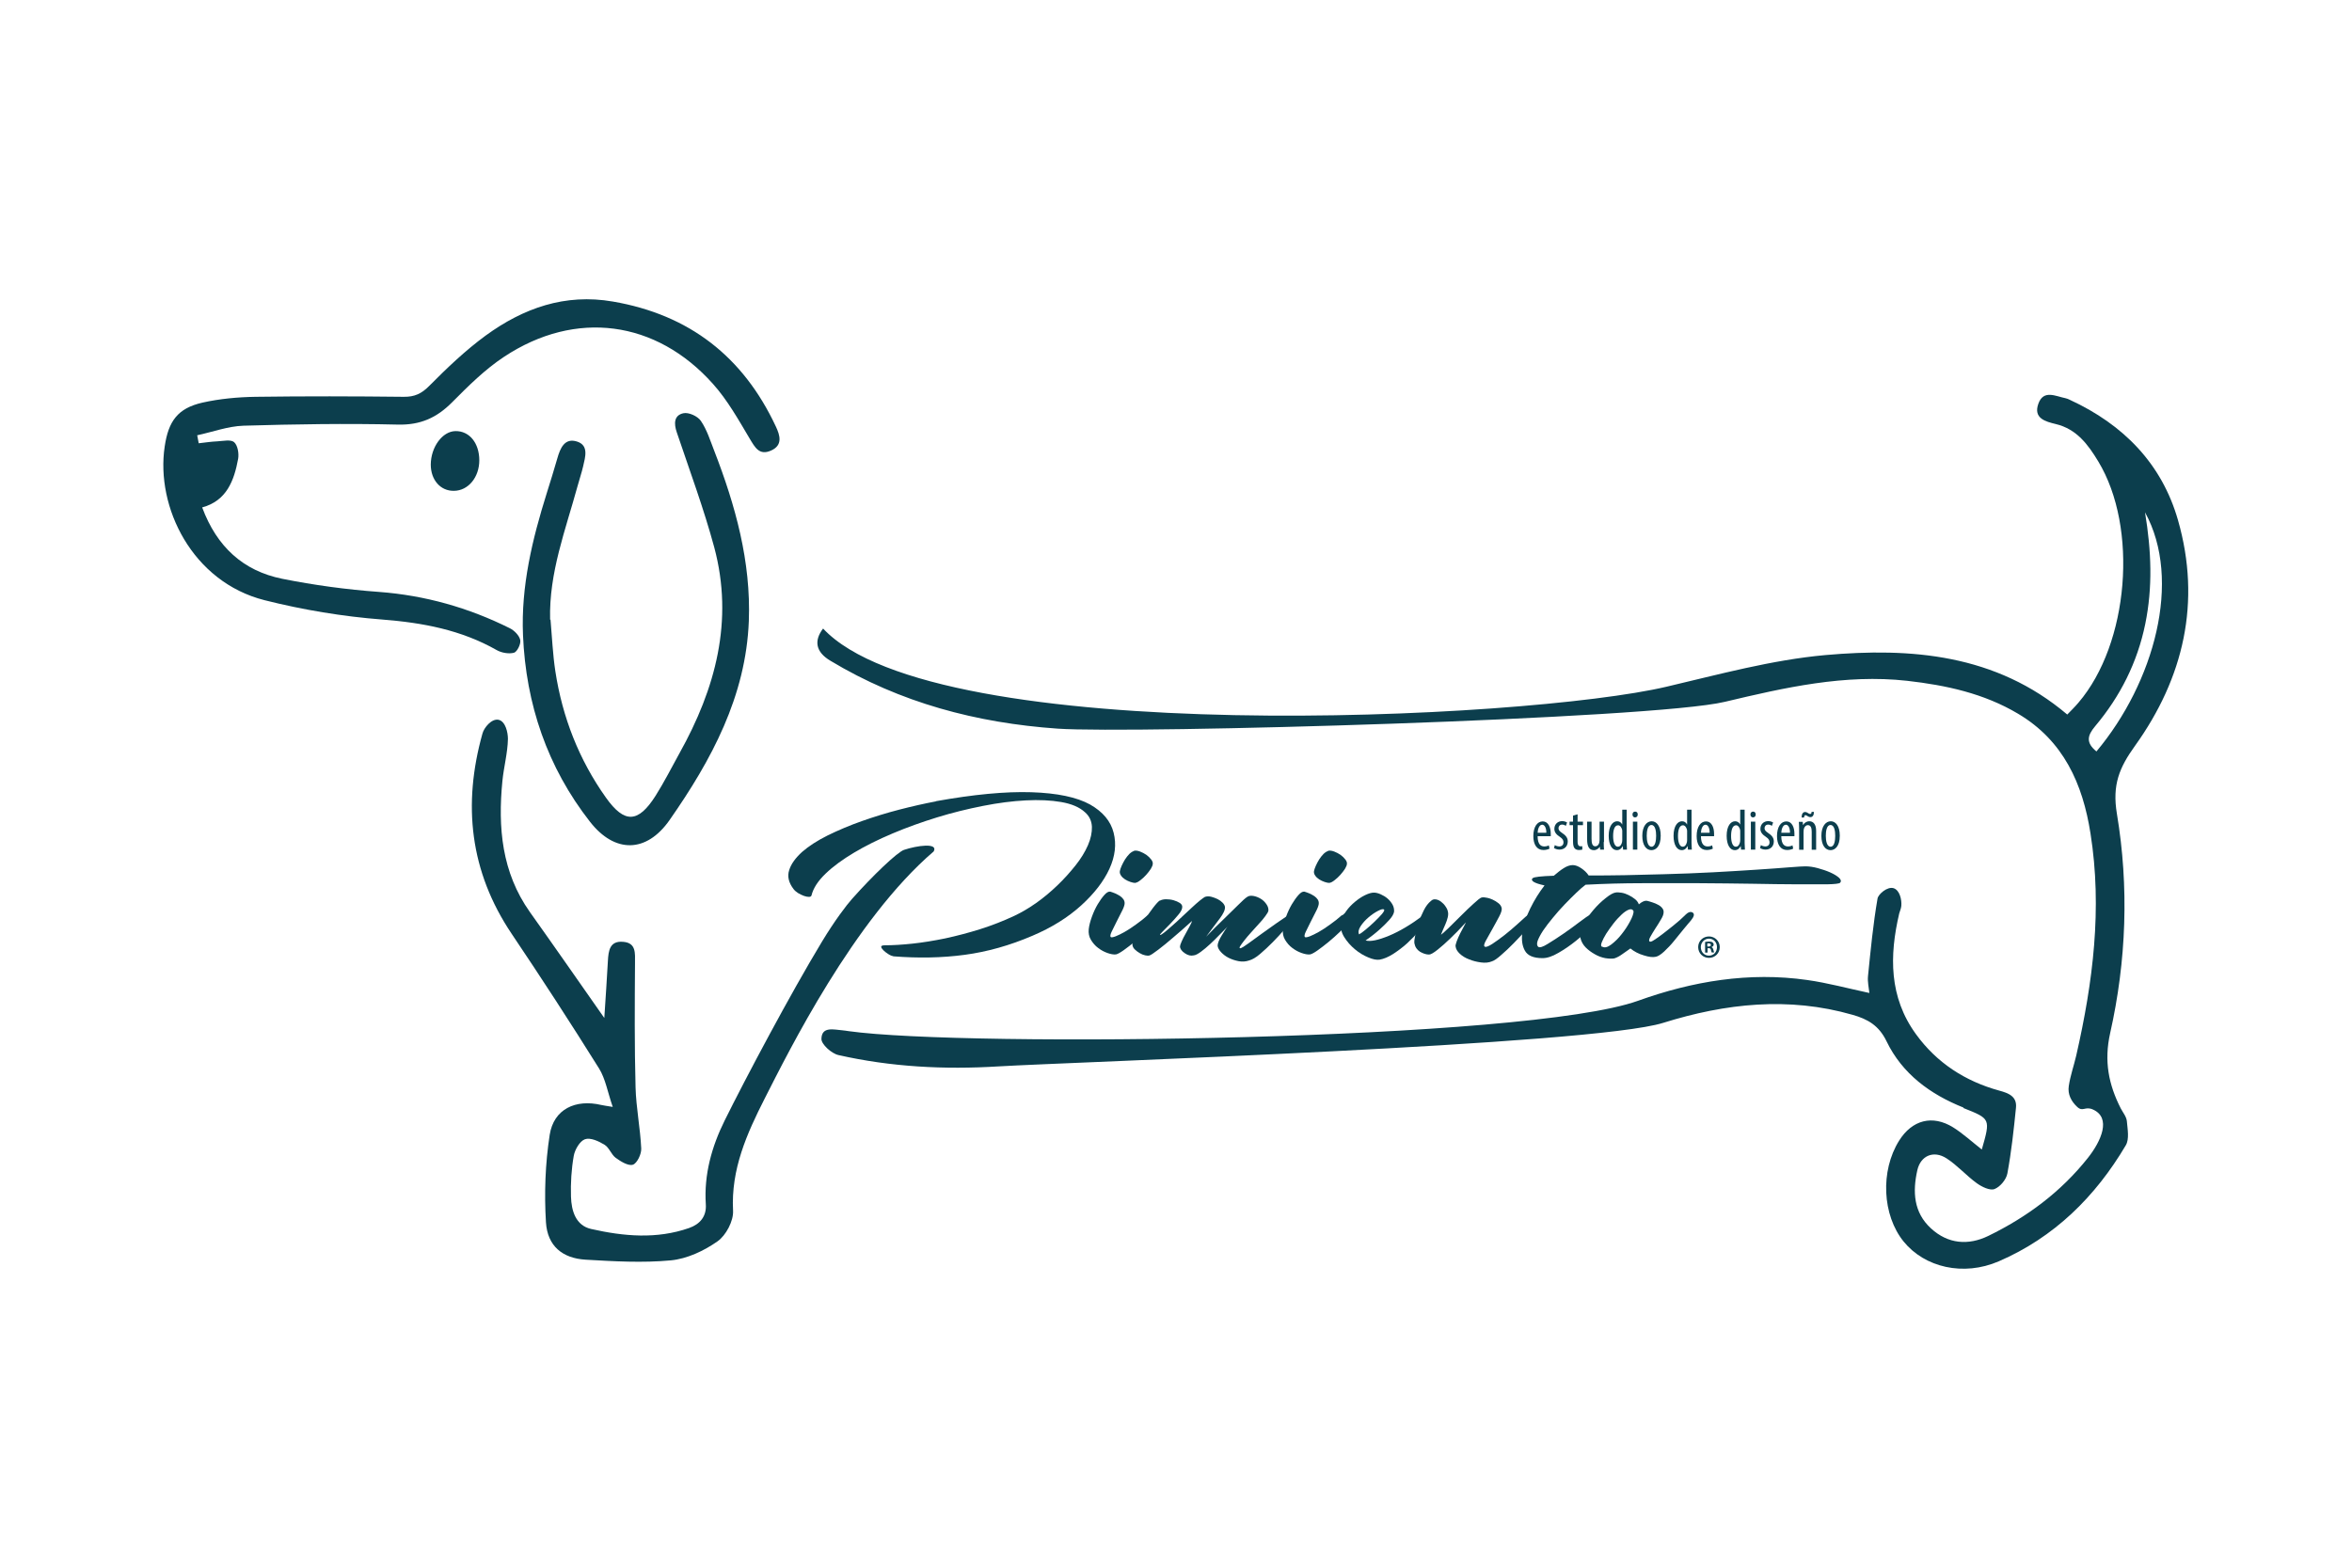 <?xml version="1.0" encoding="UTF-8"?>
<svg id="Capa_1" data-name="Capa 1" xmlns="http://www.w3.org/2000/svg" viewBox="0 0 170.08 113.39">
  <defs>
    <style>
      .cls-1 {
        fill: #0c3e4d;
      }
    </style>
  </defs>
  <g>
    <g>
      <path class="cls-1" d="M67.67,57.95c2.73-.49,5.03-.71,6.91-.65,1.88,.06,3.29,.36,4.25,.89,.93,.53,1.49,1.21,1.7,2.04,.21,.83,.11,1.7-.3,2.6-.41,.9-1.09,1.79-2.05,2.66-.96,.87-2.13,1.6-3.52,2.19-1.63,.7-3.26,1.16-4.9,1.38-1.64,.22-3.35,.25-5.14,.11-.11-.02-.24-.07-.38-.16-.14-.09-.26-.18-.36-.28s-.15-.18-.16-.25c0-.07,.08-.11,.28-.11,.58,0,1.24-.04,1.99-.12,.75-.08,1.54-.21,2.37-.38,.83-.18,1.67-.4,2.53-.67,.85-.27,1.67-.59,2.46-.96,.51-.24,1.04-.55,1.58-.93,.54-.38,1.05-.81,1.53-1.27,.48-.46,.91-.94,1.31-1.44,.39-.49,.69-.98,.9-1.46,.21-.48,.3-.93,.29-1.34-.02-.42-.18-.77-.5-1.05-.4-.37-.97-.61-1.72-.74-.75-.13-1.61-.17-2.56-.12-.96,.05-1.99,.18-3.1,.4-1.11,.22-2.22,.49-3.32,.83-1.1,.34-2.17,.72-3.21,1.16-1.04,.44-1.97,.9-2.79,1.39-.82,.49-1.51,.99-2.06,1.52-.55,.53-.89,1.05-1.02,1.58-.02,.06-.08,.1-.18,.1s-.22-.02-.36-.07c-.14-.05-.28-.12-.42-.2-.14-.09-.26-.19-.34-.3-.35-.46-.46-.92-.31-1.37,.14-.45,.46-.88,.93-1.31,.48-.42,1.1-.82,1.86-1.2,.76-.37,1.58-.72,2.46-1.03,.88-.31,1.78-.59,2.71-.83,.93-.24,1.81-.44,2.66-.6Z"/>
      <path class="cls-1" d="M83.02,66.21c.32-.29,.56-.37,.72-.26,.16,.11,.1,.34-.19,.69-.19,.24-.42,.49-.69,.75-.27,.26-.55,.51-.83,.74-.28,.23-.54,.43-.78,.6-.24,.17-.42,.27-.55,.3-.18,.02-.38-.02-.61-.1-.23-.08-.46-.2-.67-.36-.22-.16-.39-.36-.53-.59-.14-.23-.19-.49-.16-.78,.03-.27,.11-.57,.23-.9,.12-.33,.26-.63,.42-.9,.16-.27,.32-.49,.48-.67,.16-.18,.3-.26,.43-.24,.11,.03,.23,.08,.36,.13,.13,.06,.24,.12,.35,.19,.1,.07,.19,.16,.25,.25,.06,.1,.09,.21,.07,.34-.02,.13-.09,.32-.22,.56-.13,.25-.26,.5-.38,.75-.13,.26-.24,.49-.34,.69-.1,.21-.11,.34-.05,.38,.05,.03,.16,.01,.35-.06,.18-.07,.4-.18,.65-.32,.25-.14,.52-.32,.81-.53,.3-.21,.59-.44,.87-.69Zm-.91-2.35c-.1,0-.22-.02-.36-.07-.14-.05-.28-.11-.4-.19-.12-.08-.22-.17-.29-.28-.07-.1-.1-.21-.08-.32,.02-.1,.06-.22,.13-.38,.07-.16,.16-.32,.25-.47,.1-.15,.2-.28,.32-.4,.12-.11,.24-.18,.35-.22,.11-.02,.25,0,.41,.06,.16,.06,.31,.14,.46,.24,.14,.1,.26,.22,.35,.34,.09,.12,.12,.22,.11,.3,0,.1-.05,.22-.14,.37-.1,.15-.21,.3-.34,.44-.13,.14-.26,.27-.41,.38-.14,.11-.26,.18-.36,.19Z"/>
      <path class="cls-1" d="M83.88,65.14c.11-.06,.26-.1,.44-.1s.36,.02,.54,.07c.18,.05,.33,.12,.46,.2,.13,.09,.18,.19,.17,.3,0,.14-.09,.33-.28,.55-.18,.22-.38,.44-.59,.66-.21,.22-.39,.4-.55,.56-.16,.16-.22,.24-.17,.24s.15-.06,.31-.19c.16-.13,.35-.29,.56-.48,.22-.19,.45-.4,.69-.63,.25-.23,.48-.45,.71-.66,.22-.21,.42-.38,.6-.53,.18-.14,.3-.23,.36-.26,.14-.05,.3-.05,.46-.01,.16,.04,.31,.1,.46,.17,.14,.07,.26,.16,.36,.26,.1,.1,.15,.2,.17,.3,.02,.21-.11,.49-.38,.85-.27,.36-.6,.79-.98,1.31,.46-.48,.9-.92,1.32-1.32,.35-.34,.68-.66,.99-.97,.31-.31,.53-.51,.66-.59,.11-.08,.26-.1,.44-.07,.18,.03,.36,.1,.53,.2,.17,.1,.31,.24,.42,.4,.11,.16,.16,.32,.14,.48-.02,.08-.09,.21-.22,.38-.13,.18-.28,.36-.47,.56-.18,.2-.37,.41-.56,.62s-.36,.41-.5,.59c-.14,.18-.24,.32-.3,.42-.06,.1-.04,.15,.06,.13,.06-.02,.25-.13,.55-.35,.3-.22,.63-.46,.99-.72s.71-.51,1.04-.74c.34-.23,.57-.39,.69-.47,.27-.14,.47-.2,.59-.17,.12,.03,.07,.18-.16,.46-.13,.14-.32,.36-.56,.65-.25,.29-.52,.59-.83,.9s-.61,.6-.91,.85c-.3,.26-.58,.42-.81,.48-.24,.08-.49,.1-.75,.05-.26-.05-.5-.13-.72-.24-.22-.11-.4-.25-.55-.41-.15-.16-.24-.32-.25-.48,0-.08,.03-.19,.08-.32,.06-.14,.13-.28,.22-.42,.09-.14,.17-.28,.25-.4,.08-.12,.14-.2,.17-.23-.16,.16-.35,.36-.58,.59-.22,.23-.45,.46-.68,.67-.23,.22-.46,.4-.67,.56-.22,.16-.39,.25-.52,.26-.21,.05-.42,0-.65-.16-.22-.15-.34-.32-.34-.49,0-.06,.04-.18,.12-.36,.08-.18,.17-.36,.28-.55,.1-.19,.2-.37,.3-.55,.1-.18,.15-.3,.17-.38-.51,.46-.97,.87-1.39,1.22-.37,.32-.71,.6-1.04,.85-.33,.25-.54,.39-.63,.42-.08,.03-.19,.03-.32,0-.14-.03-.27-.08-.4-.16-.13-.07-.24-.16-.35-.26s-.16-.21-.18-.32c-.03-.11,.04-.34,.2-.67,.17-.34,.37-.68,.6-1.04,.23-.36,.46-.69,.69-.99,.23-.3,.4-.48,.49-.53Z"/>
      <path class="cls-1" d="M97.06,66.21c.32-.29,.56-.37,.72-.26,.16,.11,.1,.34-.19,.69-.19,.24-.42,.49-.69,.75-.27,.26-.55,.51-.83,.74-.28,.23-.54,.43-.78,.6-.24,.17-.42,.27-.55,.3-.18,.02-.38-.02-.61-.1-.23-.08-.46-.2-.67-.36-.22-.16-.39-.36-.53-.59-.14-.23-.19-.49-.16-.78,.03-.27,.11-.57,.23-.9,.12-.33,.26-.63,.42-.9,.16-.27,.32-.49,.48-.67,.16-.18,.3-.26,.43-.24,.11,.03,.23,.08,.36,.13,.13,.06,.24,.12,.35,.19,.1,.07,.19,.16,.25,.25,.06,.1,.09,.21,.07,.34-.02,.13-.09,.32-.22,.56-.13,.25-.26,.5-.38,.75-.13,.26-.24,.49-.34,.69-.1,.21-.11,.34-.05,.38,.05,.03,.16,.01,.35-.06,.18-.07,.4-.18,.65-.32,.25-.14,.52-.32,.81-.53,.3-.21,.59-.44,.87-.69Zm-.91-2.35c-.1,0-.22-.02-.36-.07s-.28-.11-.4-.19c-.12-.08-.22-.17-.29-.28-.07-.1-.1-.21-.08-.32,.02-.1,.06-.22,.13-.38,.07-.16,.16-.32,.25-.47,.1-.15,.2-.28,.32-.4,.12-.11,.24-.18,.35-.22,.11-.02,.25,0,.41,.06,.16,.06,.31,.14,.46,.24,.14,.1,.26,.22,.35,.34,.09,.12,.12,.22,.11,.3,0,.1-.05,.22-.14,.37-.1,.15-.21,.3-.34,.44-.13,.14-.26,.27-.41,.38-.14,.11-.26,.18-.36,.19Z"/>
      <path class="cls-1" d="M102.9,66.24c.3-.22,.47-.3,.5-.22,.03,.08-.02,.23-.17,.46-.14,.24-.35,.52-.61,.84-.26,.32-.56,.62-.87,.91-.32,.29-.66,.54-1.01,.77-.35,.22-.68,.36-.98,.41-.21,.03-.48-.02-.81-.16-.34-.14-.66-.33-.97-.59-.31-.26-.57-.55-.78-.89-.21-.34-.28-.68-.22-1.03,.05-.29,.17-.56,.36-.83s.41-.49,.65-.69c.24-.2,.48-.36,.73-.48,.25-.12,.46-.18,.63-.18,.14,0,.31,.04,.49,.12,.18,.08,.35,.18,.5,.31,.15,.13,.27,.28,.36,.44,.09,.17,.12,.34,.11,.51-.03,.18-.15,.38-.36,.61-.21,.23-.44,.46-.69,.68-.29,.26-.62,.52-1.01,.79,.35,.1,.91-.02,1.69-.34,.77-.32,1.59-.81,2.46-1.46Zm-2.83-.46c-.06-.05-.21-.01-.44,.11-.23,.12-.46,.28-.68,.47-.22,.19-.41,.4-.56,.63-.15,.23-.19,.43-.11,.59,.1-.05,.25-.16,.47-.34,.22-.18,.43-.37,.65-.58,.22-.21,.4-.4,.54-.56,.14-.17,.19-.28,.14-.32Z"/>
      <path class="cls-1" d="M103.48,65.16c.1-.1,.21-.13,.35-.11,.14,.02,.26,.08,.38,.17,.12,.09,.23,.2,.32,.34,.1,.14,.15,.26,.17,.37,.03,.11,.03,.25-.01,.42s-.1,.34-.17,.5c-.07,.17-.14,.32-.2,.46-.06,.14-.1,.24-.12,.3,.08-.05,.26-.21,.55-.49,.29-.28,.59-.58,.91-.9,.32-.32,.62-.61,.9-.86,.28-.26,.46-.4,.54-.43,.06-.03,.18-.04,.34-.01,.16,.02,.32,.07,.48,.14,.16,.07,.3,.16,.43,.26,.13,.1,.21,.22,.24,.35,.03,.13-.03,.34-.18,.62-.15,.29-.32,.59-.49,.9s-.33,.59-.47,.84c-.14,.25-.16,.4-.08,.44,.08,.05,.26-.02,.53-.19,.27-.18,.57-.39,.9-.65,.33-.26,.63-.52,.92-.78,.29-.26,.49-.45,.62-.56,.13-.11,.24-.17,.32-.18,.09,0,.16,.02,.2,.08,.05,.06,.07,.14,.06,.24,0,.1-.04,.2-.11,.31-.08,.11-.25,.31-.5,.59-.26,.28-.54,.57-.85,.89s-.61,.6-.9,.85c-.29,.26-.51,.41-.67,.46-.24,.1-.51,.12-.8,.08-.3-.04-.58-.11-.85-.22-.27-.1-.5-.24-.68-.41-.18-.17-.28-.34-.3-.52-.02-.06,.01-.19,.08-.38,.07-.19,.16-.38,.25-.57,.1-.19,.19-.37,.28-.53,.09-.16,.13-.25,.13-.26-.46,.5-.84,.89-1.14,1.17-.3,.29-.59,.55-.89,.79-.3,.24-.51,.36-.63,.36-.21,0-.42-.07-.65-.2-.22-.14-.36-.34-.41-.61-.02-.11,0-.31,.06-.59,.06-.28,.14-.58,.24-.89,.1-.31,.23-.61,.38-.91,.15-.3,.32-.52,.52-.68Z"/>
      <path class="cls-1" d="M110.85,63.51c.08-.08,.58-.14,1.51-.17,.26-.22,.49-.41,.72-.55,.22-.14,.44-.22,.65-.22,.19,0,.4,.08,.62,.23,.22,.15,.4,.32,.53,.52,.81,0,1.68,0,2.61-.02,.93-.02,1.87-.04,2.83-.07,1.21-.03,2.4-.08,3.57-.14,1.17-.06,2.22-.13,3.16-.19,.94-.06,1.72-.12,2.35-.17s1.01-.07,1.15-.07c.27,0,.57,.04,.9,.13,.33,.09,.63,.19,.9,.31,.27,.12,.48,.25,.63,.38,.15,.14,.18,.26,.08,.37-.06,.06-.38,.1-.93,.11-.56,0-1.3,0-2.22,0-.92,0-1.98-.02-3.19-.04-1.21-.02-2.48-.03-3.83-.04-1.35,0-2.73,0-4.13,0-1.41,0-2.77,.04-4.1,.11-.18,.13-.4,.32-.67,.58-.27,.26-.55,.54-.84,.84-.29,.3-.57,.62-.85,.96-.28,.34-.52,.65-.71,.93-.19,.29-.32,.54-.4,.75-.07,.22-.05,.36,.06,.44,.1,.06,.32,0,.67-.22,.35-.21,.73-.46,1.14-.74s.8-.57,1.17-.85c.37-.28,.63-.46,.78-.54,.29-.19,.49-.23,.62-.12,.13,.11,.12,.26-.02,.46-.08,.1-.27,.3-.58,.61s-.66,.63-1.07,.96c-.41,.33-.83,.62-1.27,.87-.44,.26-.82,.38-1.14,.38-.66,0-1.08-.18-1.28-.54s-.26-.81-.18-1.34c.08-.53,.27-1.11,.57-1.72,.3-.61,.65-1.17,1.03-1.66-.75-.16-1.04-.34-.86-.53Z"/>
      <path class="cls-1" d="M121.87,66.17c.22-.21,.4-.26,.54-.16,.14,.1,.09,.29-.13,.56-.13,.14-.3,.36-.53,.63-.22,.28-.46,.56-.69,.85s-.48,.54-.72,.77c-.24,.22-.44,.35-.6,.38-.21,.05-.5,.02-.87-.1-.38-.11-.7-.28-.97-.5-.21,.14-.41,.28-.6,.42-.19,.14-.38,.24-.57,.3-.18,.03-.39,.02-.65-.02-.26-.05-.51-.14-.75-.28-.25-.14-.47-.3-.66-.49-.19-.19-.32-.42-.38-.67-.06-.27,0-.59,.2-.97,.2-.38,.44-.73,.73-1.07s.59-.63,.9-.87c.31-.25,.55-.38,.73-.4,.11-.02,.25,0,.42,.02,.17,.03,.34,.09,.5,.17,.17,.08,.32,.18,.46,.29,.14,.11,.23,.24,.28,.38,.22-.19,.42-.28,.58-.26,.13,.03,.26,.07,.41,.12s.28,.1,.4,.17c.12,.06,.22,.14,.3,.24,.08,.1,.11,.2,.1,.31,0,.13-.06,.3-.19,.51-.13,.22-.26,.44-.41,.66-.14,.22-.26,.42-.36,.6-.1,.18-.11,.29-.05,.34,.05,.03,.16,0,.32-.11,.17-.1,.37-.25,.61-.43,.24-.18,.51-.4,.8-.63,.3-.24,.59-.49,.87-.77Zm-6.01,2.3c.18,.1,.4,.04,.66-.16,.26-.2,.52-.45,.75-.75,.24-.3,.44-.61,.61-.93,.17-.32,.25-.56,.25-.72-.06-.14-.18-.18-.34-.12-.16,.06-.34,.18-.53,.36-.19,.18-.39,.39-.59,.65-.2,.26-.37,.5-.52,.73-.14,.23-.25,.44-.32,.62-.07,.18-.07,.29,.01,.32Z"/>
    </g>
    <g>
      <path class="cls-1" d="M111.19,60.47c0,.62,.25,.75,.48,.75,.14,0,.25-.03,.33-.08l.05,.24c-.11,.06-.28,.1-.44,.1-.48,0-.73-.4-.73-1.01,0-.66,.28-1.06,.68-1.06s.58,.43,.58,.89c0,.07,0,.13,0,.18h-.94Zm.63-.24c0-.4-.15-.58-.3-.58-.21,0-.32,.31-.33,.58h.63Z"/>
      <path class="cls-1" d="M112.43,61.12c.07,.05,.2,.1,.33,.1,.18,0,.3-.11,.3-.29,0-.15-.05-.26-.26-.4-.26-.17-.4-.34-.4-.58,0-.33,.24-.56,.56-.56,.16,0,.28,.05,.36,.1l-.09,.24c-.07-.05-.16-.09-.27-.09-.17,0-.26,.13-.26,.25,0,.14,.05,.21,.25,.35,.23,.15,.42,.33,.42,.61,0,.4-.28,.6-.6,.6-.15,0-.31-.05-.4-.12l.08-.24Z"/>
      <path class="cls-1" d="M114.08,58.9v.53h.39v.25h-.39v1.2c0,.26,.1,.33,.21,.33,.05,0,.09,0,.13-.01v.25s-.12,.03-.23,.03c-.13,0-.24-.03-.32-.12-.08-.09-.12-.23-.12-.51v-1.17h-.25v-.25h.25v-.44l.32-.09Z"/>
      <path class="cls-1" d="M115.97,60.9c0,.23,.01,.4,.02,.55h-.28l-.02-.21h0c-.06,.1-.22,.25-.43,.25-.35,0-.49-.28-.49-.78v-1.28h.32v1.23c0,.32,.05,.55,.27,.55,.19,0,.27-.18,.29-.27,.01-.05,.02-.12,.02-.18v-1.33h.32v1.47Z"/>
      <path class="cls-1" d="M117.63,58.57v2.4c0,.14,.01,.37,.02,.48h-.28l-.02-.25h-.01c-.07,.15-.21,.29-.42,.29-.34,0-.59-.37-.59-1.04,0-.72,.3-1.05,.61-1.05,.15,0,.29,.07,.37,.24h0v-1.08h.32Zm-.32,1.64s0-.09,0-.13c-.02-.21-.15-.39-.3-.39-.27,0-.36,.37-.36,.78,0,.43,.11,.77,.34,.77,.1,0,.24-.05,.31-.35,0-.04,.01-.08,.01-.13v-.54Z"/>
      <path class="cls-1" d="M118.43,58.91c0,.13-.08,.21-.2,.21-.1,0-.18-.08-.18-.21s.08-.21,.19-.21c.12,0,.19,.08,.19,.21Zm-.35,2.54v-2.02h.32v2.02h-.32Z"/>
      <path class="cls-1" d="M120.09,60.45c0,.78-.36,1.04-.67,1.04-.36,0-.66-.33-.66-1.04s.33-1.05,.68-1.05,.65,.34,.65,1.04Zm-1.01,0c0,.33,.06,.79,.35,.79,.28,0,.33-.48,.33-.79s-.05-.78-.34-.78-.34,.48-.34,.78Z"/>
      <path class="cls-1" d="M122.32,58.57v2.4c0,.14,.01,.37,.02,.48h-.28l-.02-.25h-.01c-.07,.15-.21,.29-.42,.29-.34,0-.59-.37-.59-1.04,0-.72,.3-1.05,.61-1.05,.15,0,.29,.07,.37,.24h0v-1.08h.32Zm-.32,1.64s0-.09,0-.13c-.02-.21-.15-.39-.3-.39-.27,0-.36,.37-.36,.78,0,.43,.11,.77,.34,.77,.1,0,.24-.05,.31-.35,0-.04,.01-.08,.01-.13v-.54Z"/>
      <path class="cls-1" d="M123,60.47c0,.62,.25,.75,.48,.75,.14,0,.25-.03,.33-.08l.05,.24c-.11,.06-.28,.1-.44,.1-.48,0-.73-.4-.73-1.01,0-.66,.28-1.06,.68-1.06s.58,.43,.58,.89c0,.07,0,.13,0,.18h-.94Zm.63-.24c0-.4-.15-.58-.3-.58-.21,0-.32,.31-.33,.58h.63Z"/>
      <path class="cls-1" d="M126.16,58.57v2.4c0,.14,.01,.37,.02,.48h-.28l-.02-.25h-.01c-.07,.15-.21,.29-.42,.29-.34,0-.59-.37-.59-1.04,0-.72,.3-1.05,.61-1.05,.15,0,.29,.07,.37,.24h0v-1.08h.32Zm-.32,1.64s0-.09,0-.13c-.02-.21-.15-.39-.3-.39-.27,0-.36,.37-.36,.78,0,.43,.11,.77,.34,.77,.1,0,.24-.05,.31-.35,0-.04,.01-.08,.01-.13v-.54Z"/>
      <path class="cls-1" d="M126.96,58.91c0,.13-.08,.21-.2,.21-.1,0-.18-.08-.18-.21s.08-.21,.19-.21c.12,0,.19,.08,.19,.21Zm-.35,2.54v-2.02h.32v2.02h-.32Z"/>
      <path class="cls-1" d="M127.33,61.12c.07,.05,.2,.1,.33,.1,.18,0,.3-.11,.3-.29,0-.15-.05-.26-.26-.4-.26-.17-.4-.34-.4-.58,0-.33,.24-.56,.56-.56,.16,0,.28,.05,.36,.1l-.09,.24c-.07-.05-.16-.09-.27-.09-.17,0-.26,.13-.26,.25,0,.14,.05,.21,.25,.35,.23,.15,.42,.33,.42,.61,0,.4-.28,.6-.6,.6-.15,0-.31-.05-.4-.12l.08-.24Z"/>
      <path class="cls-1" d="M128.81,60.47c0,.62,.25,.75,.48,.75,.14,0,.25-.03,.33-.08l.05,.24c-.11,.06-.28,.1-.44,.1-.48,0-.73-.4-.73-1.01,0-.66,.28-1.06,.68-1.06s.58,.43,.58,.89c0,.07,0,.13,0,.18h-.94Zm.63-.24c0-.4-.15-.58-.3-.58-.21,0-.32,.31-.33,.58h.63Z"/>
      <path class="cls-1" d="M130.1,59.96c0-.24-.01-.36-.02-.52h.28l.02,.24h0c.09-.16,.25-.28,.46-.28,.28,0,.49,.21,.49,.7v1.36h-.32v-1.3c0-.24-.05-.48-.28-.48-.13,0-.26,.11-.3,.33,0,.05-.01,.11-.01,.18v1.27h-.32v-1.5Zm.18-.84c0-.22,.08-.39,.25-.39,.09,0,.15,.04,.2,.07,.06,.04,.11,.07,.17,.07,.06,0,.1-.03,.1-.15h.17c0,.23-.08,.38-.26,.38-.08,0-.15-.04-.2-.07-.06-.03-.1-.07-.15-.07-.06,0-.1,.06-.1,.17h-.17Z"/>
      <path class="cls-1" d="M133.04,60.45c0,.78-.36,1.04-.67,1.04-.36,0-.66-.33-.66-1.04s.33-1.05,.68-1.05,.65,.34,.65,1.04Zm-1.01,0c0,.33,.06,.79,.35,.79,.28,0,.33-.48,.33-.79s-.05-.78-.34-.78-.34,.48-.34,.78Z"/>
    </g>
    <path class="cls-1" d="M124.36,68.5c0,.44-.34,.78-.78,.78s-.78-.34-.78-.78,.35-.77,.78-.77,.78,.34,.78,.77Zm-1.37,0c0,.35,.25,.62,.59,.62s.58-.27,.58-.62-.25-.61-.58-.61-.59,.28-.59,.61Zm.47,.4h-.16v-.77c.06-.01,.15-.03,.28-.03,.14,0,.2,.02,.26,.06,.04,.03,.08,.09,.08,.16,0,.09-.07,.15-.16,.18h0c.08,.03,.11,.09,.14,.2,.03,.11,.04,.16,.05,.19h-.17s-.04-.09-.06-.19c-.01-.08-.06-.12-.16-.12h-.08v.31Zm0-.44h.08c.1,0,.18-.03,.18-.11,0-.07-.05-.12-.16-.12-.05,0-.08,0-.1,0v.22Z"/>
  </g>
  <g>
    <path class="cls-1" d="M141.99,80.11c-2.41-.96-4.43-2.44-5.57-4.8-.55-1.14-1.36-1.6-2.45-1.91-4.63-1.33-9.19-.83-13.7,.58-5.13,1.61-42.69,2.83-48.08,3.15-3.89,.24-7.76,.04-11.56-.82-.5-.11-1.24-.78-1.23-1.17,.02-.92,.89-.67,1.52-.62,.15,.01,.3,.04,.45,.06,8.41,1.18,49.02,.7,57.09-2.2,3.93-1.41,8.02-2.1,12.22-1.5,1.49,.21,2.95,.61,4.5,.94-.04-.4-.14-.81-.1-1.21,.19-1.88,.37-3.76,.69-5.62,.05-.31,.71-.89,1.16-.75,.44,.14,.6,.82,.56,1.28-.02,.2-.1,.36-.15,.54-.72,3.07-.74,6.06,1.21,8.74,1.5,2.07,3.55,3.4,6.02,4.08,.66,.18,1.3,.41,1.21,1.25-.16,1.59-.33,3.17-.62,4.74-.08,.44-.52,.97-.93,1.13-.33,.13-.92-.16-1.28-.42-.76-.55-1.4-1.29-2.19-1.8-.93-.6-1.87-.2-2.11,.85-.35,1.55-.28,3.06,.99,4.22,1.23,1.13,2.7,1.24,4.14,.54,2.79-1.36,5.24-3.17,7.2-5.64,.96-1.21,1.73-2.91,.35-3.51-.56-.24-.71,.2-1.12-.18-.44-.41-.7-.92-.61-1.51,.11-.75,.37-1.47,.54-2.21,1.21-5.3,1.89-10.63,1.03-16.06-.56-3.59-1.95-6.71-5.24-8.66-2.47-1.47-5.2-2.06-8.02-2.38-4.51-.5-8.85,.49-13.18,1.52-5.22,1.25-42.82,2.32-48.25,1.94-5.86-.41-11.38-1.87-16.43-4.91-1.06-.63-1.21-1.44-.53-2.33,8.14,8.71,50.87,6.59,60.98,4.21,3.8-.89,7.62-1.94,11.49-2.29,6.2-.55,12.33-.08,17.5,4.3,.25-.26,.55-.55,.81-.86,3.65-4.27,4.34-12.65,1.43-17.45-.73-1.21-1.56-2.34-3.07-2.7-.74-.18-1.64-.41-1.26-1.47,.37-1.04,1.25-.54,1.96-.4,.11,.02,.22,.07,.32,.12,3.86,1.78,6.65,4.61,7.82,8.71,1.69,5.91,.41,11.4-3.11,16.31-1.13,1.57-1.66,2.82-1.31,4.92,.88,5.27,.69,10.63-.49,15.87-.45,2.02-.11,3.71,.77,5.44,.16,.3,.41,.6,.44,.92,.05,.58,.19,1.3-.08,1.75-2.2,3.72-5.18,6.66-9.19,8.39-2.55,1.1-5.35,.44-6.87-1.43-1.55-1.91-1.7-5.11-.33-7.3,.94-1.5,2.41-1.89,3.91-.96,.7,.44,1.32,1.01,2.07,1.6,.64-2.23,.63-2.22-1.33-3Zm13.12-43.07c.47,2.83,.56,5.45,.02,8.09-.57,2.78-1.81,5.24-3.62,7.39-.58,.69-.68,1.2,.09,1.83,4.17-4.98,6.22-12.38,3.51-17.3Z"/>
    <path class="cls-1" d="M43.7,73.63c-1.85-2.64-3.6-5.16-5.38-7.66-2.04-2.88-2.32-6.12-1.99-9.48,.1-1.02,.38-2.03,.4-3.05,0-.45-.17-1.27-.68-1.38-.51-.1-1.05,.58-1.16,.99-1.44,5.13-.92,9.98,2.11,14.49,2.16,3.21,4.27,6.46,6.32,9.74,.47,.76,.62,1.72,.99,2.78-.48-.08-.66-.1-.83-.14-1.86-.44-3.44,.3-3.73,2.16-.32,2.08-.4,4.23-.27,6.33,.11,1.71,1.19,2.6,2.87,2.7,2.05,.12,4.12,.24,6.15,.05,1.18-.11,2.41-.69,3.39-1.38,.61-.43,1.16-1.47,1.12-2.21-.16-3,1-5.58,2.29-8.12,1.72-3.38,6.43-12.91,12.22-17.87,.35-.65-1.23-.42-2.15-.11-.49,.17-2.27,1.87-3.76,3.55-.4,.45-1.24,1.55-2.16,3.07-2.3,3.8-5.55,9.93-7.05,12.96-.93,1.88-1.5,3.9-1.36,6.05,.06,.87-.41,1.44-1.21,1.72-2.35,.82-4.73,.6-7.08,.07-1.12-.25-1.43-1.32-1.46-2.34-.03-.98,.03-1.98,.2-2.95,.08-.45,.44-1.07,.81-1.2,.39-.14,1,.14,1.42,.4,.33,.2,.48,.7,.8,.94,.37,.27,.92,.61,1.25,.5,.3-.1,.62-.77,.6-1.17-.07-1.48-.37-2.95-.41-4.42-.08-2.99-.06-5.99-.04-8.99,0-.71,.1-1.47-.87-1.54-.96-.08-1.05,.65-1.09,1.38-.07,1.35-.17,2.7-.26,4.13Z"/>
    <path class="cls-1" d="M14.27,31.48c1.11-.24,2.21-.65,3.33-.69,3.72-.11,7.45-.17,11.17-.08,1.64,.04,2.82-.5,3.93-1.62,1.17-1.18,2.38-2.38,3.76-3.29,5.16-3.41,10.98-2.65,15.1,1.97,1.05,1.17,1.84,2.59,2.65,3.95,.39,.65,.7,1.24,1.54,.87,.87-.38,.66-1.1,.35-1.75-2.36-5.04-6.25-8.08-11.78-9.03-3.47-.6-6.48,.48-9.2,2.46-1.46,1.07-2.79,2.34-4.07,3.63-.56,.57-1.07,.81-1.85,.8-3.57-.04-7.15-.05-10.72,0-1.28,.02-2.59,.14-3.84,.42-1.8,.41-2.46,1.35-2.73,3.17-.66,4.4,2,9.8,7.22,11.12,2.78,.7,5.66,1.18,8.52,1.4,2.93,.23,5.7,.75,8.27,2.21,.35,.2,.88,.29,1.25,.19,.23-.07,.51-.64,.45-.92-.07-.33-.43-.69-.75-.85-2.99-1.49-6.13-2.38-9.48-2.63-2.34-.17-4.69-.49-6.99-.95-2.81-.57-4.72-2.31-5.78-5.16,1.77-.48,2.31-1.94,2.6-3.51,.07-.39-.03-.98-.29-1.21-.24-.21-.8-.08-1.21-.06-.45,.02-.9,.09-1.35,.14l-.11-.58Z"/>
    <path class="cls-1" d="M39.78,44.82c-.09-3.39,1.12-6.5,1.99-9.68,.13-.48,.29-.94,.4-1.42,.15-.66,.42-1.5-.43-1.78-.91-.3-1.23,.48-1.44,1.22-.24,.84-.5,1.67-.76,2.5-1.05,3.35-1.87,6.74-1.72,10.28,.21,4.99,1.76,9.55,4.84,13.49,1.8,2.31,4.09,2.27,5.76-.12,3.03-4.34,5.52-8.95,5.73-14.4,.16-4.29-.97-8.35-2.5-12.3-.29-.74-.53-1.53-.97-2.17-.23-.34-.89-.64-1.27-.55-.67,.15-.69,.74-.47,1.38,.93,2.76,1.95,5.51,2.71,8.32,1.42,5.31,.09,10.22-2.51,14.88-.57,1.03-1.1,2.08-1.73,3.08-1.25,1.97-2.24,2.05-3.6,.13-1.94-2.73-3.14-5.8-3.65-9.12-.19-1.24-.24-2.49-.35-3.74Z"/>
    <path class="cls-1" d="M34.66,33.3c0-1.26-.72-2.14-1.73-2.12-.94,.02-1.77,1.15-1.78,2.42,0,1.11,.7,1.92,1.68,1.9,1.03-.01,1.83-.98,1.83-2.21Z"/>
  </g>
</svg>